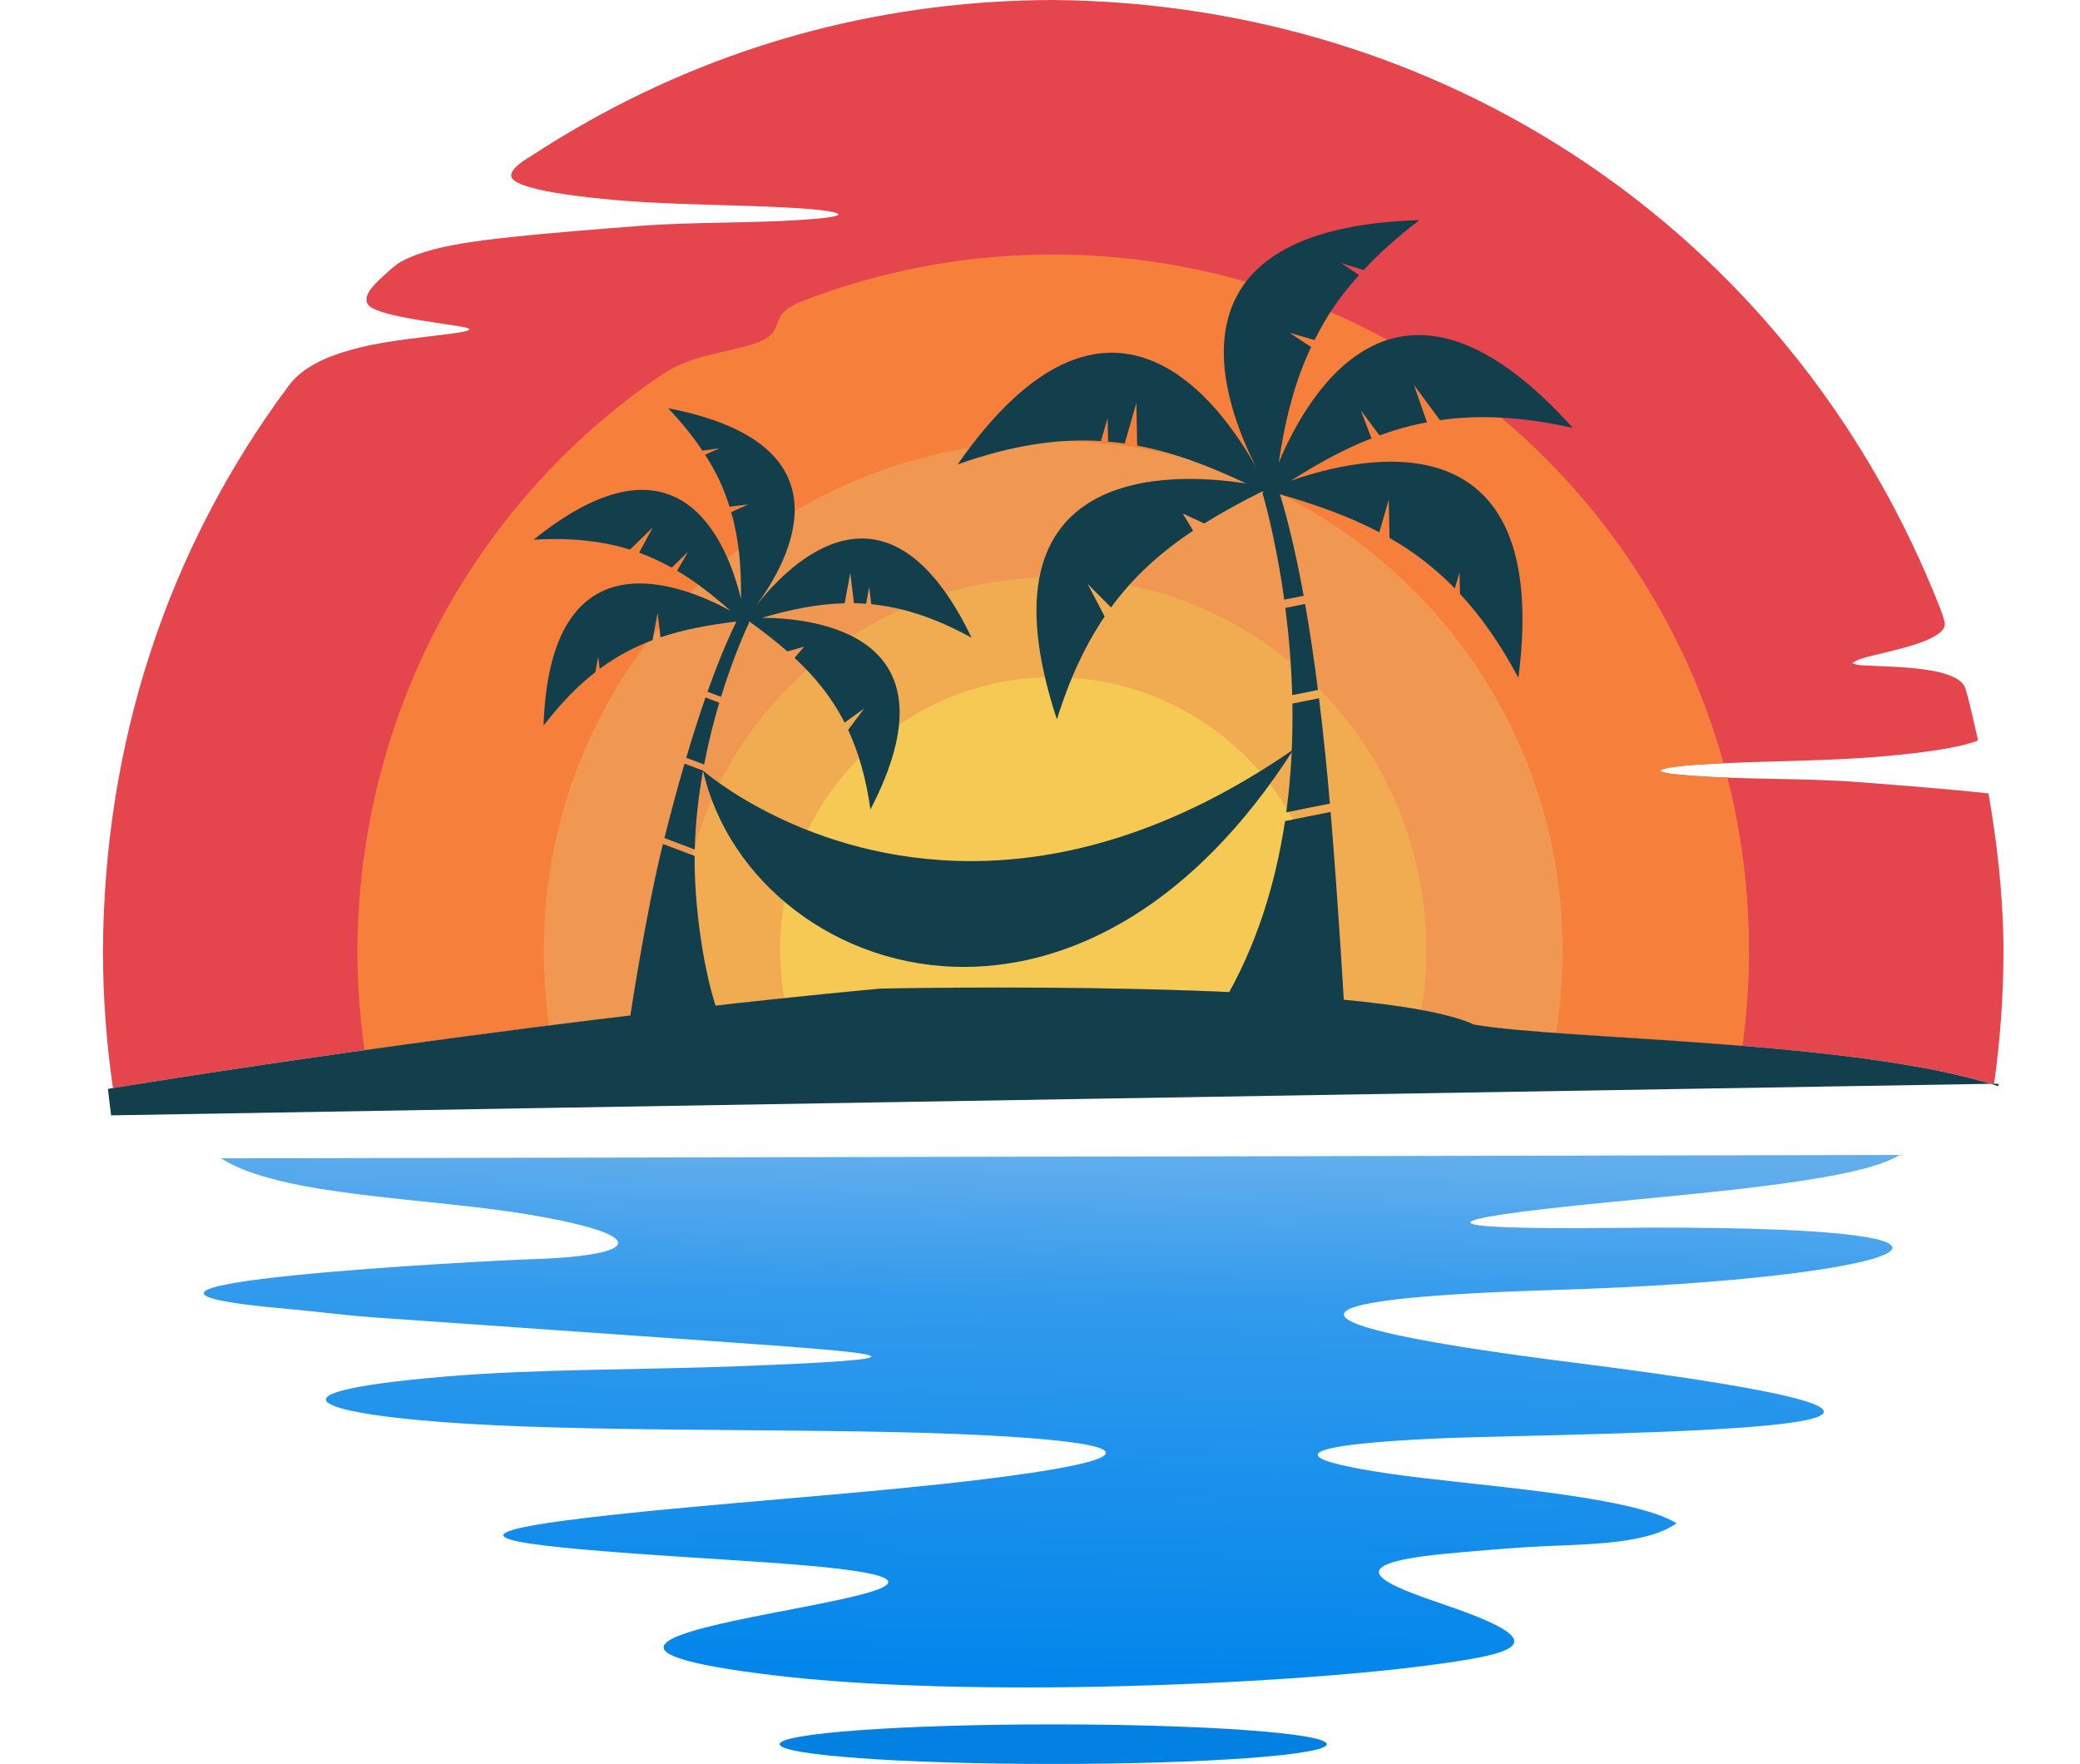 <?xml version="1.0" encoding="UTF-8"?>
<svg xmlns="http://www.w3.org/2000/svg" xmlns:xlink="http://www.w3.org/1999/xlink" width="1998pt" height="1694.28pt" viewBox="0 0 1998 1694.28" version="1.1">
<defs>
<clipPath id="clip1">
  <path d="M 195 1109 L 1825 1109 L 1825 1621 L 195 1621 Z M 195 1109 "/>
</clipPath>
<clipPath id="clip2">
  <path d="M 212.344 1112.562 C 270.289 1149.727 412.242 1149.938 512.148 1167.281 C 633.387 1188.32 610.449 1207.102 503.375 1209.723 C 484.93 1210.176 8.875 1233.883 277.84 1257.344 C 304.57 1259.676 329.887 1263.172 356.781 1265.176 L 703.051 1289.449 C 864.133 1300.742 896.227 1305.098 708.238 1312.293 C 614.867 1315.875 514.707 1314.684 425.16 1322.379 C 237.527 1338.52 313.258 1359.367 449.352 1367.547 C 594.309 1376.266 809.262 1371.168 948.711 1378.684 C 1170.859 1390.656 1017.988 1413.203 905.25 1425.355 C 806.398 1436.008 685.648 1444.477 591.27 1454.672 C 420.441 1473.113 472.828 1482.129 609.191 1492.18 C 662.934 1496.141 723.102 1499.277 771.824 1503.414 C 1080.691 1529.637 385.566 1565.895 741.953 1608.949 C 929.516 1631.609 1232.172 1617.75 1368.699 1599.984 C 1458.488 1588.293 1496.629 1578.637 1389.461 1541.965 C 1332 1522.309 1278.781 1503.086 1387.699 1492.438 C 1413.82 1489.887 1441.02 1487.695 1467.219 1485.977 C 1514.148 1482.895 1579.309 1485.254 1610.5 1463.086 C 1565.691 1435.656 1410.449 1426.551 1336.449 1415.703 C 1158.531 1389.645 1366.648 1381.645 1417.039 1380.391 C 1647.898 1374.656 1989.121 1369.078 1509.48 1308.488 C 1259.18 1276.871 1184.879 1248.234 1495.762 1238.906 C 1835.852 1228.711 1984.109 1174.973 1548.441 1179.395 C 1369.879 1181.203 1364.609 1172.246 1547.551 1154.488 C 1658.609 1143.707 1788.352 1132.574 1824.66 1109.309 Z M 212.344 1112.562 "/>
</clipPath>
<clipPath id="clip3">
  <path d="M 212.344 1112.562 C 270.289 1149.727 412.242 1149.938 512.148 1167.281 C 633.387 1188.32 610.449 1207.102 503.375 1209.723 C 484.93 1210.176 8.875 1233.883 277.84 1257.344 C 304.57 1259.676 329.887 1263.172 356.781 1265.176 L 703.051 1289.449 C 864.133 1300.742 896.227 1305.098 708.238 1312.293 C 614.867 1315.875 514.707 1314.684 425.16 1322.379 C 237.527 1338.52 313.258 1359.367 449.352 1367.547 C 594.309 1376.266 809.262 1371.168 948.711 1378.684 C 1170.859 1390.656 1017.988 1413.203 905.25 1425.355 C 806.398 1436.008 685.648 1444.477 591.27 1454.672 C 420.441 1473.113 472.828 1482.129 609.191 1492.18 C 662.934 1496.141 723.102 1499.277 771.824 1503.414 C 1080.691 1529.637 385.566 1565.895 741.953 1608.949 C 929.516 1631.609 1232.172 1617.75 1368.699 1599.984 C 1458.488 1588.293 1496.629 1578.637 1389.461 1541.965 C 1332 1522.309 1278.781 1503.086 1387.699 1492.438 C 1413.82 1489.887 1441.02 1487.695 1467.219 1485.977 C 1514.148 1482.895 1579.309 1485.254 1610.5 1463.086 C 1565.691 1435.656 1410.449 1426.551 1336.449 1415.703 C 1158.531 1389.645 1366.648 1381.645 1417.039 1380.391 C 1647.898 1374.656 1989.121 1369.078 1509.48 1308.488 C 1259.18 1276.871 1184.879 1248.234 1495.762 1238.906 C 1835.852 1228.711 1984.109 1174.973 1548.441 1179.395 C 1369.879 1181.203 1364.609 1172.246 1547.551 1154.488 C 1658.609 1143.707 1788.352 1132.574 1824.66 1109.309 "/>
</clipPath>
<linearGradient id="linear0" gradientUnits="userSpaceOnUse" x1="-0.024" y1="0" x2="1.046" y2="0" gradientTransform="matrix(-8.831,519.606,-1626.28,-27.638,1003.51,1104.985)">
<stop offset="0" style="stop-color:rgb(38.431%,68.234%,92.94%);stop-opacity:1;"/>
<stop offset="0.016" style="stop-color:rgb(38.431%,68.234%,92.94%);stop-opacity:1;"/>
<stop offset="0.023" style="stop-color:rgb(38.391%,68.217%,92.938%);stop-opacity:1;"/>
<stop offset="0.027" style="stop-color:rgb(38.066%,68.085%,92.932%);stop-opacity:1;"/>
<stop offset="0.031" style="stop-color:rgb(37.781%,67.969%,92.928%);stop-opacity:1;"/>
<stop offset="0.035" style="stop-color:rgb(37.494%,67.851%,92.921%);stop-opacity:1;"/>
<stop offset="0.039" style="stop-color:rgb(37.209%,67.735%,92.915%);stop-opacity:1;"/>
<stop offset="0.043" style="stop-color:rgb(36.923%,67.618%,92.909%);stop-opacity:1;"/>
<stop offset="0.047" style="stop-color:rgb(36.638%,67.502%,92.903%);stop-opacity:1;"/>
<stop offset="0.051" style="stop-color:rgb(36.351%,67.384%,92.897%);stop-opacity:1;"/>
<stop offset="0.055" style="stop-color:rgb(36.064%,67.268%,92.892%);stop-opacity:1;"/>
<stop offset="0.059" style="stop-color:rgb(35.777%,67.151%,92.886%);stop-opacity:1;"/>
<stop offset="0.062" style="stop-color:rgb(35.492%,67.035%,92.88%);stop-opacity:1;"/>
<stop offset="0.066" style="stop-color:rgb(35.205%,66.917%,92.874%);stop-opacity:1;"/>
<stop offset="0.07" style="stop-color:rgb(34.92%,66.801%,92.868%);stop-opacity:1;"/>
<stop offset="0.074" style="stop-color:rgb(34.633%,66.684%,92.862%);stop-opacity:1;"/>
<stop offset="0.078" style="stop-color:rgb(34.346%,66.568%,92.857%);stop-opacity:1;"/>
<stop offset="0.082" style="stop-color:rgb(34.059%,66.451%,92.851%);stop-opacity:1;"/>
<stop offset="0.086" style="stop-color:rgb(33.774%,66.333%,92.845%);stop-opacity:1;"/>
<stop offset="0.09" style="stop-color:rgb(33.487%,66.216%,92.839%);stop-opacity:1;"/>
<stop offset="0.094" style="stop-color:rgb(33.2%,66.1%,92.833%);stop-opacity:1;"/>
<stop offset="0.098" style="stop-color:rgb(32.913%,65.982%,92.827%);stop-opacity:1;"/>
<stop offset="0.102" style="stop-color:rgb(32.628%,65.866%,92.822%);stop-opacity:1;"/>
<stop offset="0.105" style="stop-color:rgb(32.341%,65.749%,92.816%);stop-opacity:1;"/>
<stop offset="0.109" style="stop-color:rgb(32.054%,65.631%,92.81%);stop-opacity:1;"/>
<stop offset="0.113" style="stop-color:rgb(31.767%,65.514%,92.804%);stop-opacity:1;"/>
<stop offset="0.117" style="stop-color:rgb(31.48%,65.398%,92.798%);stop-opacity:1;"/>
<stop offset="0.121" style="stop-color:rgb(31.194%,65.28%,92.792%);stop-opacity:1;"/>
<stop offset="0.125" style="stop-color:rgb(30.907%,65.164%,92.787%);stop-opacity:1;"/>
<stop offset="0.129" style="stop-color:rgb(30.62%,65.047%,92.781%);stop-opacity:1;"/>
<stop offset="0.133" style="stop-color:rgb(30.333%,64.929%,92.775%);stop-opacity:1;"/>
<stop offset="0.137" style="stop-color:rgb(30.046%,64.812%,92.769%);stop-opacity:1;"/>
<stop offset="0.141" style="stop-color:rgb(29.759%,64.696%,92.763%);stop-opacity:1;"/>
<stop offset="0.145" style="stop-color:rgb(29.472%,64.578%,92.757%);stop-opacity:1;"/>
<stop offset="0.148" style="stop-color:rgb(29.185%,64.461%,92.752%);stop-opacity:1;"/>
<stop offset="0.152" style="stop-color:rgb(28.899%,64.343%,92.746%);stop-opacity:1;"/>
<stop offset="0.156" style="stop-color:rgb(28.612%,64.227%,92.74%);stop-opacity:1;"/>
<stop offset="0.16" style="stop-color:rgb(28.325%,64.11%,92.734%);stop-opacity:1;"/>
<stop offset="0.164" style="stop-color:rgb(28.038%,63.992%,92.728%);stop-opacity:1;"/>
<stop offset="0.168" style="stop-color:rgb(27.751%,63.875%,92.722%);stop-opacity:1;"/>
<stop offset="0.172" style="stop-color:rgb(27.464%,63.759%,92.717%);stop-opacity:1;"/>
<stop offset="0.176" style="stop-color:rgb(27.177%,63.641%,92.711%);stop-opacity:1;"/>
<stop offset="0.18" style="stop-color:rgb(26.891%,63.524%,92.705%);stop-opacity:1;"/>
<stop offset="0.184" style="stop-color:rgb(26.604%,63.406%,92.699%);stop-opacity:1;"/>
<stop offset="0.188" style="stop-color:rgb(26.317%,63.29%,92.693%);stop-opacity:1;"/>
<stop offset="0.191" style="stop-color:rgb(26.03%,63.173%,92.686%);stop-opacity:1;"/>
<stop offset="0.195" style="stop-color:rgb(25.743%,63.055%,92.682%);stop-opacity:1;"/>
<stop offset="0.199" style="stop-color:rgb(25.455%,62.938%,92.676%);stop-opacity:1;"/>
<stop offset="0.203" style="stop-color:rgb(25.168%,62.822%,92.67%);stop-opacity:1;"/>
<stop offset="0.207" style="stop-color:rgb(24.881%,62.704%,92.664%);stop-opacity:1;"/>
<stop offset="0.211" style="stop-color:rgb(24.594%,62.587%,92.657%);stop-opacity:1;"/>
<stop offset="0.215" style="stop-color:rgb(24.307%,62.469%,92.651%);stop-opacity:1;"/>
<stop offset="0.219" style="stop-color:rgb(24.02%,62.354%,92.647%);stop-opacity:1;"/>
<stop offset="0.223" style="stop-color:rgb(23.734%,62.236%,92.641%);stop-opacity:1;"/>
<stop offset="0.227" style="stop-color:rgb(23.447%,62.119%,92.635%);stop-opacity:1;"/>
<stop offset="0.23" style="stop-color:rgb(23.158%,62.001%,92.628%);stop-opacity:1;"/>
<stop offset="0.234" style="stop-color:rgb(22.871%,61.884%,92.622%);stop-opacity:1;"/>
<stop offset="0.238" style="stop-color:rgb(22.585%,61.766%,92.616%);stop-opacity:1;"/>
<stop offset="0.242" style="stop-color:rgb(22.298%,61.65%,92.612%);stop-opacity:1;"/>
<stop offset="0.246" style="stop-color:rgb(22.011%,61.533%,92.606%);stop-opacity:1;"/>
<stop offset="0.25" style="stop-color:rgb(21.724%,61.415%,92.599%);stop-opacity:1;"/>
<stop offset="0.254" style="stop-color:rgb(21.436%,61.298%,92.593%);stop-opacity:1;"/>
<stop offset="0.258" style="stop-color:rgb(21.149%,61.18%,92.587%);stop-opacity:1;"/>
<stop offset="0.262" style="stop-color:rgb(20.862%,61.063%,92.581%);stop-opacity:1;"/>
<stop offset="0.266" style="stop-color:rgb(20.575%,60.947%,92.577%);stop-opacity:1;"/>
<stop offset="0.27" style="stop-color:rgb(20.287%,60.829%,92.57%);stop-opacity:1;"/>
<stop offset="0.273" style="stop-color:rgb(20%,60.712%,92.564%);stop-opacity:1;"/>
<stop offset="0.277" style="stop-color:rgb(19.713%,60.594%,92.558%);stop-opacity:1;"/>
<stop offset="0.281" style="stop-color:rgb(19.426%,60.478%,92.552%);stop-opacity:1;"/>
<stop offset="0.289" style="stop-color:rgb(19.252%,60.405%,92.549%);stop-opacity:1;"/>
<stop offset="0.297" style="stop-color:rgb(18.968%,60.286%,92.543%);stop-opacity:1;"/>
<stop offset="0.305" style="stop-color:rgb(18.75%,60.191%,92.538%);stop-opacity:1;"/>
<stop offset="0.312" style="stop-color:rgb(18.53%,60.098%,92.534%);stop-opacity:1;"/>
<stop offset="0.32" style="stop-color:rgb(18.309%,60.004%,92.529%);stop-opacity:1;"/>
<stop offset="0.328" style="stop-color:rgb(18.089%,59.909%,92.525%);stop-opacity:1;"/>
<stop offset="0.336" style="stop-color:rgb(17.868%,59.814%,92.52%);stop-opacity:1;"/>
<stop offset="0.344" style="stop-color:rgb(17.647%,59.72%,92.516%);stop-opacity:1;"/>
<stop offset="0.352" style="stop-color:rgb(17.426%,59.625%,92.511%);stop-opacity:1;"/>
<stop offset="0.359" style="stop-color:rgb(17.204%,59.531%,92.506%);stop-opacity:1;"/>
<stop offset="0.367" style="stop-color:rgb(16.983%,59.435%,92.502%);stop-opacity:1;"/>
<stop offset="0.375" style="stop-color:rgb(16.762%,59.34%,92.497%);stop-opacity:1;"/>
<stop offset="0.383" style="stop-color:rgb(16.541%,59.245%,92.493%);stop-opacity:1;"/>
<stop offset="0.391" style="stop-color:rgb(16.318%,59.149%,92.488%);stop-opacity:1;"/>
<stop offset="0.398" style="stop-color:rgb(16.096%,59.055%,92.484%);stop-opacity:1;"/>
<stop offset="0.406" style="stop-color:rgb(15.874%,58.96%,92.479%);stop-opacity:1;"/>
<stop offset="0.414" style="stop-color:rgb(15.652%,58.864%,92.474%);stop-opacity:1;"/>
<stop offset="0.422" style="stop-color:rgb(15.43%,58.769%,92.47%);stop-opacity:1;"/>
<stop offset="0.43" style="stop-color:rgb(15.208%,58.675%,92.465%);stop-opacity:1;"/>
<stop offset="0.438" style="stop-color:rgb(14.986%,58.578%,92.461%);stop-opacity:1;"/>
<stop offset="0.445" style="stop-color:rgb(14.763%,58.484%,92.456%);stop-opacity:1;"/>
<stop offset="0.453" style="stop-color:rgb(14.542%,58.388%,92.451%);stop-opacity:1;"/>
<stop offset="0.461" style="stop-color:rgb(14.319%,58.293%,92.447%);stop-opacity:1;"/>
<stop offset="0.469" style="stop-color:rgb(14.096%,58.197%,92.442%);stop-opacity:1;"/>
<stop offset="0.477" style="stop-color:rgb(13.873%,58.102%,92.438%);stop-opacity:1;"/>
<stop offset="0.484" style="stop-color:rgb(13.651%,58.006%,92.435%);stop-opacity:1;"/>
<stop offset="0.492" style="stop-color:rgb(13.428%,57.91%,92.43%);stop-opacity:1;"/>
<stop offset="0.5" style="stop-color:rgb(13.205%,57.816%,92.426%);stop-opacity:1;"/>
<stop offset="0.508" style="stop-color:rgb(12.982%,57.719%,92.421%);stop-opacity:1;"/>
<stop offset="0.516" style="stop-color:rgb(12.759%,57.625%,92.416%);stop-opacity:1;"/>
<stop offset="0.523" style="stop-color:rgb(12.537%,57.529%,92.412%);stop-opacity:1;"/>
<stop offset="0.531" style="stop-color:rgb(12.314%,57.433%,92.407%);stop-opacity:1;"/>
<stop offset="0.539" style="stop-color:rgb(12.091%,57.338%,92.403%);stop-opacity:1;"/>
<stop offset="0.547" style="stop-color:rgb(11.867%,57.242%,92.398%);stop-opacity:1;"/>
<stop offset="0.555" style="stop-color:rgb(11.644%,57.146%,92.393%);stop-opacity:1;"/>
<stop offset="0.562" style="stop-color:rgb(11.421%,57.051%,92.389%);stop-opacity:1;"/>
<stop offset="0.57" style="stop-color:rgb(11.198%,56.955%,92.384%);stop-opacity:1;"/>
<stop offset="0.578" style="stop-color:rgb(10.974%,56.859%,92.38%);stop-opacity:1;"/>
<stop offset="0.586" style="stop-color:rgb(10.751%,56.764%,92.375%);stop-opacity:1;"/>
<stop offset="0.594" style="stop-color:rgb(10.529%,56.668%,92.371%);stop-opacity:1;"/>
<stop offset="0.602" style="stop-color:rgb(10.304%,56.572%,92.366%);stop-opacity:1;"/>
<stop offset="0.609" style="stop-color:rgb(10.081%,56.477%,92.361%);stop-opacity:1;"/>
<stop offset="0.617" style="stop-color:rgb(9.859%,56.381%,92.357%);stop-opacity:1;"/>
<stop offset="0.625" style="stop-color:rgb(9.634%,56.285%,92.352%);stop-opacity:1;"/>
<stop offset="0.633" style="stop-color:rgb(9.412%,56.189%,92.348%);stop-opacity:1;"/>
<stop offset="0.641" style="stop-color:rgb(9.187%,56.093%,92.343%);stop-opacity:1;"/>
<stop offset="0.648" style="stop-color:rgb(8.965%,55.998%,92.339%);stop-opacity:1;"/>
<stop offset="0.656" style="stop-color:rgb(8.74%,55.902%,92.334%);stop-opacity:1;"/>
<stop offset="0.664" style="stop-color:rgb(8.517%,55.806%,92.329%);stop-opacity:1;"/>
<stop offset="0.672" style="stop-color:rgb(8.293%,55.71%,92.325%);stop-opacity:1;"/>
<stop offset="0.68" style="stop-color:rgb(8.07%,55.615%,92.32%);stop-opacity:1;"/>
<stop offset="0.688" style="stop-color:rgb(7.846%,55.519%,92.316%);stop-opacity:1;"/>
<stop offset="0.695" style="stop-color:rgb(7.622%,55.423%,92.311%);stop-opacity:1;"/>
<stop offset="0.703" style="stop-color:rgb(7.399%,55.327%,92.307%);stop-opacity:1;"/>
<stop offset="0.711" style="stop-color:rgb(7.175%,55.231%,92.302%);stop-opacity:1;"/>
<stop offset="0.719" style="stop-color:rgb(6.952%,55.135%,92.297%);stop-opacity:1;"/>
<stop offset="0.727" style="stop-color:rgb(6.728%,55.038%,92.293%);stop-opacity:1;"/>
<stop offset="0.734" style="stop-color:rgb(6.503%,54.944%,92.288%);stop-opacity:1;"/>
<stop offset="0.742" style="stop-color:rgb(6.281%,54.848%,92.284%);stop-opacity:1;"/>
<stop offset="0.75" style="stop-color:rgb(6.056%,54.752%,92.279%);stop-opacity:1;"/>
<stop offset="0.758" style="stop-color:rgb(5.832%,54.655%,92.274%);stop-opacity:1;"/>
<stop offset="0.766" style="stop-color:rgb(5.608%,54.559%,92.27%);stop-opacity:1;"/>
<stop offset="0.773" style="stop-color:rgb(5.385%,54.463%,92.265%);stop-opacity:1;"/>
<stop offset="0.781" style="stop-color:rgb(5.161%,54.367%,92.261%);stop-opacity:1;"/>
<stop offset="0.789" style="stop-color:rgb(4.936%,54.271%,92.256%);stop-opacity:1;"/>
<stop offset="0.797" style="stop-color:rgb(4.712%,54.176%,92.252%);stop-opacity:1;"/>
<stop offset="0.805" style="stop-color:rgb(4.489%,54.08%,92.247%);stop-opacity:1;"/>
<stop offset="0.812" style="stop-color:rgb(4.265%,53.984%,92.242%);stop-opacity:1;"/>
<stop offset="0.82" style="stop-color:rgb(4.041%,53.888%,92.238%);stop-opacity:1;"/>
<stop offset="0.828" style="stop-color:rgb(3.816%,53.792%,92.233%);stop-opacity:1;"/>
<stop offset="0.836" style="stop-color:rgb(3.592%,53.696%,92.229%);stop-opacity:1;"/>
<stop offset="0.844" style="stop-color:rgb(3.368%,53.6%,92.224%);stop-opacity:1;"/>
<stop offset="0.852" style="stop-color:rgb(3.143%,53.503%,92.22%);stop-opacity:1;"/>
<stop offset="0.859" style="stop-color:rgb(2.921%,53.407%,92.215%);stop-opacity:1;"/>
<stop offset="0.867" style="stop-color:rgb(2.696%,53.311%,92.21%);stop-opacity:1;"/>
<stop offset="0.875" style="stop-color:rgb(2.472%,53.215%,92.206%);stop-opacity:1;"/>
<stop offset="0.883" style="stop-color:rgb(2.248%,53.119%,92.201%);stop-opacity:1;"/>
<stop offset="0.891" style="stop-color:rgb(2.023%,53.023%,92.197%);stop-opacity:1;"/>
<stop offset="0.898" style="stop-color:rgb(1.799%,52.927%,92.192%);stop-opacity:1;"/>
<stop offset="0.906" style="stop-color:rgb(1.575%,52.831%,92.188%);stop-opacity:1;"/>
<stop offset="0.914" style="stop-color:rgb(1.35%,52.734%,92.183%);stop-opacity:1;"/>
<stop offset="0.922" style="stop-color:rgb(1.126%,52.638%,92.178%);stop-opacity:1;"/>
<stop offset="0.93" style="stop-color:rgb(0.902%,52.542%,92.174%);stop-opacity:1;"/>
<stop offset="0.938" style="stop-color:rgb(0.677%,52.446%,92.169%);stop-opacity:1;"/>
<stop offset="0.945" style="stop-color:rgb(0.453%,52.35%,92.165%);stop-opacity:1;"/>
<stop offset="0.953" style="stop-color:rgb(0.229%,52.254%,92.16%);stop-opacity:1;"/>
<stop offset="0.969" style="stop-color:rgb(0.058%,52.18%,92.157%);stop-opacity:1;"/>
<stop offset="1" style="stop-color:rgb(0%,52.156%,92.155%);stop-opacity:1;"/>
</linearGradient>
<clipPath id="clip4">
  <path d="M 748 1656 L 1275 1656 L 1275 1694.281 L 748 1694.281 Z M 748 1656 "/>
</clipPath>
</defs>
<g id="surface1">
<g clip-path="url(#clip1)" clip-rule="nonzero">
<g clip-path="url(#clip2)" clip-rule="nonzero">
<g clip-path="url(#clip3)" clip-rule="nonzero">
<path style=" stroke:none;fill-rule:nonzero;fill:url(#linear0);" d="M 1997.992 1109.461 L 9.445 1075.668 L 0 1631.457 L 1988.547 1665.25 Z M 1997.992 1109.461 "/>
</g>
</g>
</g>
<g clip-path="url(#clip4)" clip-rule="nonzero">
<path style=" stroke:none;fill-rule:evenodd;fill:rgb(0.784%,50.584%,88.672%);fill-opacity:1;" d="M 1011.691 1656.246 C 1156.82 1656.246 1274.469 1664.758 1274.469 1675.262 C 1274.469 1685.766 1156.82 1694.277 1011.691 1694.277 C 866.57 1694.277 748.922 1685.766 748.922 1675.262 C 748.922 1664.758 866.57 1656.246 1011.691 1656.246 "/>
</g>
<path style=" stroke:none;fill-rule:evenodd;fill:rgb(89.844%,27.44%,30.589%);fill-opacity:1;" d="M 1011.691 0 C 1387.172 3.211 1714.172 221.371 1857.539 569.031 C 1860 575.078 1868.172 594.23 1868.141 599.59 C 1868.059 614.621 1820.539 624.141 1808.039 627.469 C 1799.078 629.859 1786.98 631.559 1779.41 636.719 C 1782.59 639.379 1792.43 639.031 1796.91 639.371 C 1816.391 640.84 1881.102 639.84 1887.93 661.25 C 1890.969 670.77 1893.898 684.34 1896.25 694.324 C 1897.551 699.871 1898.828 705.477 1900.07 711.129 C 1880.93 719.168 1838.488 723.496 1824.352 724.984 C 1757.648 731.996 1692.711 730.117 1626.289 734.758 C 1610.43 735.863 1571.629 740.348 1614.922 744.227 C 1671.711 749.312 1730.48 746.863 1787.719 751.375 C 1828.172 754.559 1869.852 757.68 1910.109 762.035 C 1918.32 809.113 1923.75 857.742 1924.41 903.469 C 1924.449 906.574 1924.469 909.684 1924.48 912.789 C 1924.48 956.285 1921.371 999.047 1915.488 1040.922 L 1911.961 1040.98 L 1911.941 1040.98 C 1773.672 998.883 1499.891 998.605 1415.98 984.133 C 1319.172 939.188 845.488 949.551 845.488 949.551 C 499.969 981.836 152.84 1037.801 108.48 1045.059 C 102.211 1001.867 98.906 957.715 98.906 912.789 C 99.914 715.684 159.465 528.512 277.57 370.141 C 293.137 349.27 322.316 339.48 346.746 333.52 C 373.305 327.039 407.273 323.898 434.918 320.262 C 468.062 315.898 441.113 313.59 427.57 311.301 C 413.699 308.961 360.863 302.68 353.586 292.641 C 346.637 283.059 364.199 268.961 370.504 263.07 C 374.93 258.93 379.48 254.82 384.652 251.621 C 411.781 236.422 458.477 231.25 490.238 227.77 C 530.527 223.41 572.242 220.289 612.719 217.102 C 669.957 212.59 728.738 215.039 785.523 209.949 C 828.816 206.07 790.008 201.59 774.152 200.48 C 707.73 195.84 642.789 197.719 576.094 190.711 C 559 188.91 500.52 182.961 491.895 171.32 C 486.801 162.789 507.188 151.82 513.047 148 C 530.289 136.762 547.809 126.262 565.742 116.172 C 702.922 39.211 854.496 0.301 1011.691 0 "/>
<path style=" stroke:none;fill-rule:evenodd;fill:rgb(96.484%,49.805%,23.535%);fill-opacity:1;" d="M 1011.691 244.422 C 1271.379 244.828 1506.398 393.738 1616.891 628.77 C 1632.828 662.68 1645.738 697.512 1655.641 733.074 C 1645.879 733.527 1636.102 734.07 1626.289 734.754 C 1610.43 735.863 1571.629 740.348 1614.922 744.227 C 1629.609 745.539 1644.43 746.352 1659.328 746.906 C 1673.078 800.812 1679.98 856.324 1680.07 912.789 C 1680.07 943.926 1677.891 974.543 1673.77 1004.547 C 1566.469 995.785 1462.301 992.121 1415.98 984.133 C 1319.172 939.188 845.488 949.551 845.488 949.551 C 666.777 966.25 487.652 989.281 350.195 1008.637 C 345.699 977.328 343.324 945.34 343.324 912.789 C 344.234 691.781 451.441 485.898 634.18 360.949 C 661.395 342.34 687.211 340.57 717.785 332.16 C 762.496 319.871 731.176 304.98 770.07 289.449 C 775.906 287.109 781.902 284.949 787.824 282.828 C 860.215 257.109 934.906 244.578 1011.691 244.422 "/>
<path style=" stroke:none;fill-rule:evenodd;fill:rgb(94.139%,59.569%,31.763%);fill-opacity:1;" d="M 1011.691 423.391 C 1281.98 423.391 1501.09 642.5 1501.09 912.789 C 1501.09 939.816 1498.871 966.324 1494.648 992.16 C 1461.641 989.773 1434.289 987.289 1415.98 984.133 C 1319.172 939.188 845.488 949.551 845.488 949.551 C 736.496 959.734 627.355 972.273 527.598 984.902 C 524.121 961.367 522.297 937.293 522.297 912.789 C 522.297 642.5 741.406 423.391 1011.691 423.391 "/>
<path style=" stroke:none;fill-rule:evenodd;fill:rgb(94.531%,66.992%,31.763%);fill-opacity:1;" d="M 1011.691 554.441 C 1209.609 554.441 1370.051 714.879 1370.051 912.789 C 1370.051 932.293 1368.461 951.426 1365.469 970.082 C 1210.98 941.559 845.488 949.551 845.488 949.551 C 782.348 955.449 719.164 962.145 657.773 969.184 C 654.867 950.812 653.344 931.98 653.344 912.789 C 653.344 714.879 813.781 554.441 1011.691 554.441 "/>
<path style=" stroke:none;fill-rule:evenodd;fill:rgb(96.094%,78.906%,32.542%);fill-opacity:1;" d="M 1011.691 650.398 C 1156.609 650.398 1274.09 767.871 1274.09 912.789 C 1274.09 928.348 1272.73 943.582 1270.129 958.395 C 1096.219 944.07 845.488 949.551 845.488 949.551 C 814.699 952.426 783.902 955.496 753.309 958.695 C 750.68 943.789 749.301 928.453 749.301 912.789 C 749.301 767.871 866.777 650.398 1011.691 650.398 "/>
<path style=" stroke:none;fill-rule:evenodd;fill:rgb(7.446%,24.706%,29.81%);fill-opacity:1;" d="M 103.699 1045.84 C 105.113 1045.605 476.234 984.055 845.488 949.551 C 845.488 949.551 1319.172 939.188 1415.98 984.133 C 1501.43 998.871 1783.84 998.871 1919.461 1043.324 C 1919.551 1042.504 1919.609 1041.676 1919.691 1040.852 C 1607.391 1046.043 509.621 1064.316 106.75 1071.293 C 105.625 1062.844 104.594 1054.363 103.699 1045.84 "/>
<path style=" stroke:none;fill-rule:evenodd;fill:rgb(7.446%,24.706%,29.81%);fill-opacity:1;" d="M 1212.66 473.48 C 1212.66 473.48 1225.051 514.121 1233.602 575.98 L 1252.262 572.23 C 1245.84 536.93 1238.32 503.602 1229.48 474.719 C 1264.578 484.852 1296.172 496.059 1324.969 511.262 L 1333.988 479.961 L 1334.738 516.629 C 1357.281 529.551 1378.078 545.238 1397.52 565.199 L 1401.988 549.68 L 1402.422 570.352 C 1422.441 591.898 1441.02 618.219 1458.551 651 C 1491.648 394.629 1306.34 438.34 1239.672 461.852 C 1265.891 445.32 1291.219 431.191 1317.449 421.09 L 1307.129 394.078 L 1325.141 418.211 C 1339.898 412.828 1355 408.578 1370.73 405.609 L 1358.211 369.809 L 1383.211 403.551 C 1420.602 398.23 1461.852 400.059 1510.781 410.988 C 1345.59 226.93 1258.07 373.59 1228.309 444.309 C 1234.359 403.809 1243.301 367.422 1259.422 333.32 L 1238.699 319.648 L 1262.699 326.609 C 1274.051 304.148 1286.352 285.262 1305.539 264.18 L 1288.109 252.648 L 1309.891 259.398 C 1324.859 243.262 1342.539 227.352 1363.488 211.441 C 1114.211 218.828 1172.73 383 1207.441 450.371 C 1172.18 386.309 1065.48 237.371 919.844 446.078 C 972.129 427.48 1016.441 421.07 1057.578 423.629 L 1063.922 401.641 L 1064.379 424.141 C 1069.75 424.602 1075.07 425.219 1080.352 425.98 L 1091.531 387.16 L 1092.371 427.98 C 1127.531 434.559 1161.301 447.449 1196.988 464.398 C 1129.27 453.711 933.473 442.488 1015.23 691.012 C 1027.66 651.109 1042.91 618.98 1061.102 592.148 L 1044.75 560.828 L 1067.23 583.449 C 1089.359 553.27 1115.57 530.012 1146.09 509.691 L 1136.078 493.191 L 1156.809 502.781 C 1174.078 491.98 1192.641 481.93 1212.539 471.961 L 1213.828 472.609 Z M 1234.66 583.91 C 1237.898 609.039 1240.43 637.359 1241.25 667.672 L 1266.012 662.691 C 1262.469 634.84 1258.391 606.949 1253.66 580.09 Z M 1241.43 675.781 C 1241.98 708.902 1240.441 744.227 1235.551 780.25 L 1277.469 771.809 C 1274.719 739.676 1271.289 705.266 1267.012 670.629 Z M 1234.352 788.637 C 1225.469 847.758 1207.34 908.438 1174.41 964.078 L 1290.82 960.855 C 1290.82 960.855 1285.828 872.379 1278.148 779.82 "/>
<path style=" stroke:none;fill-rule:evenodd;fill:rgb(7.446%,24.706%,29.81%);fill-opacity:1;" d="M 719.617 598.07 C 719.617 598.07 705.969 625.84 692.605 669.32 L 679.629 664.441 C 688.359 639.82 697.66 616.73 707.379 597 C 680.969 600.191 656.953 604.559 634.477 612.129 L 631.648 588.57 L 626.824 614.852 C 609.117 621.5 592.328 630.359 576.023 642.43 L 574.625 630.75 L 571.906 645.559 C 554.996 658.719 538.574 675.469 522.141 696.988 C 528.27 508.828 656.379 561.879 701.559 586.57 C 684.637 571.621 668.078 558.512 650.406 548.191 L 660.977 529.98 L 645.215 545.219 C 635.23 539.629 624.871 534.809 613.906 530.84 L 627.09 506.57 L 605.184 527.898 C 578.922 519.719 549.055 516.219 512.605 518.359 C 652.84 405.328 698.633 520.969 711.77 575.281 C 712.152 545.469 709.969 518.262 702.363 491.871 L 718.848 484.461 L 700.785 486.66 C 695.246 469.191 688.613 454.18 677.273 436.789 L 691.152 430.531 L 674.711 432.84 C 665.832 419.488 654.984 405.988 641.781 392.109 C 820.105 426.52 758.883 537.699 726.066 582.07 C 758.887 540.141 852.973 445.531 933.305 612.559 C 897.891 593.078 866.785 583.309 836.914 580.34 L 834.926 563.801 L 831.969 579.91 C 828.055 579.621 824.156 579.441 820.273 579.379 L 816.766 550.16 L 811.395 579.41 C 785.352 580.039 759.578 585.359 731.941 593.379 C 781.871 593.602 923.926 608.379 836.148 777.488 C 831.871 747.355 824.664 722.48 814.719 701.066 L 830.121 680.461 L 811.328 694.102 C 798.941 669.82 782.809 650.051 763.246 631.879 L 772.367 621.18 L 756.344 625.648 C 745.195 615.879 733.023 606.488 719.883 597 L 718.879 597.309 Z M 690.914 674.891 C 685.656 692.578 680.531 712.641 676.398 734.332 L 659.184 727.859 C 664.98 708.258 671.172 688.691 677.699 669.93 Z M 675.328 740.141 C 671.062 763.887 668.047 789.461 667.363 815.926 L 638.211 804.965 C 643.938 782.188 650.422 757.852 657.539 733.453 Z M 667.246 822.094 C 666.727 865.629 674.961 935.707 692.137 979.551 L 605.363 976.316 C 605.363 976.316 620.465 876.281 636.789 810.645 "/>
<path style=" stroke:none;fill-rule:evenodd;fill:rgb(7.446%,24.706%,29.81%);fill-opacity:1;" d="M 675.328 740.141 C 675.328 740.141 774.32 827.613 934.051 827.078 C 1020.969 826.785 1125.879 800.43 1242.602 719.734 C 1146.621 869.801 1030.488 927.934 927.977 928.703 C 803.668 929.641 699.379 846.23 675.328 740.141 "/>
</g>
</svg>
